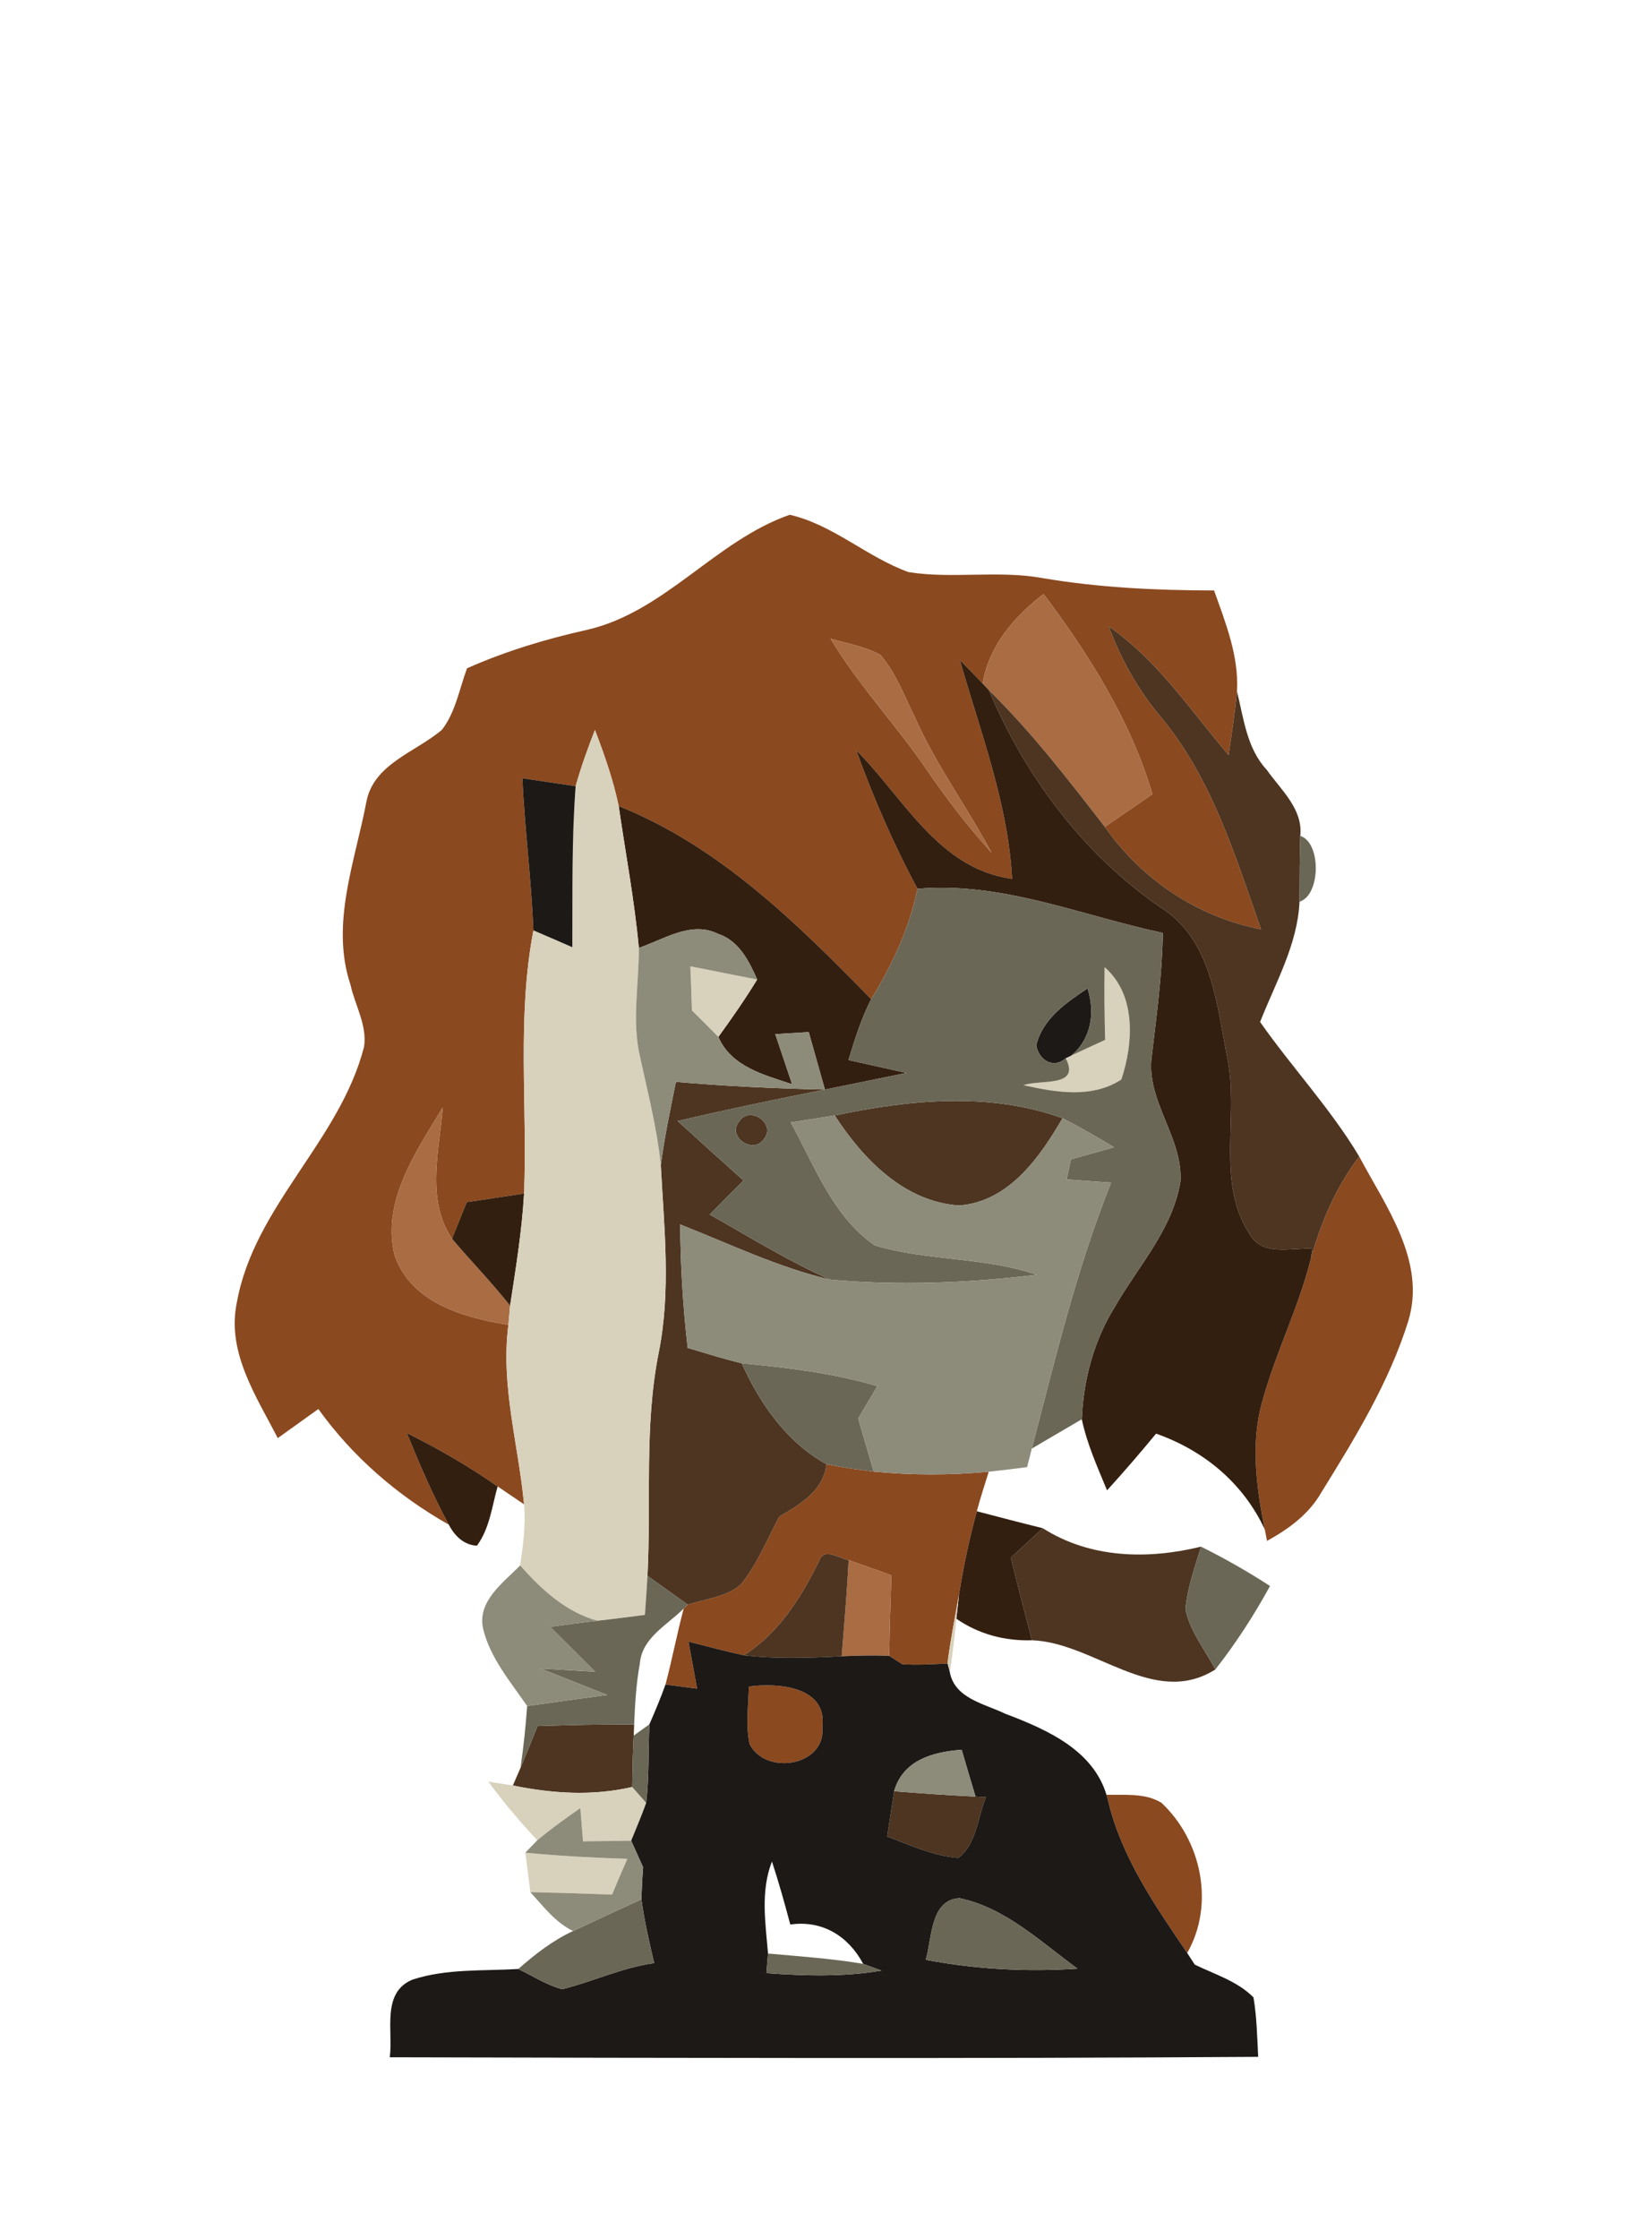 <?xml version="1.0" encoding="UTF-8" ?>
<!DOCTYPE svg PUBLIC "-//W3C//DTD SVG 1.1//EN" "http://www.w3.org/Graphics/SVG/1.1/DTD/svg11.dtd">
<svg width="155pt" height="210pt" viewBox="0 0 155 210" version="1.1" xmlns="http://www.w3.org/2000/svg">
<g id="#8b491fff">
<path fill="#8b491f" opacity="1.00" d=" M 55.09 59.07 C 62.39 57.39 67.14 50.70 74.10 48.28 C 78.18 49.22 81.35 52.26 85.25 53.66 C 89.38 54.31 93.62 53.47 97.76 54.21 C 103.09 55.12 108.50 55.37 113.91 55.38 C 114.99 58.41 116.25 61.54 116.06 64.83 C 115.87 66.84 115.57 68.83 115.27 70.82 C 111.71 66.63 108.61 61.93 104.03 58.75 C 105.16 61.79 106.75 64.66 108.84 67.15 C 113.67 72.90 115.88 80.21 118.32 87.16 C 112.35 86.00 107.14 82.51 103.66 77.55 C 105.15 76.53 106.64 75.50 108.13 74.48 C 106.07 67.57 102.20 61.43 97.91 55.71 C 95.15 57.85 92.79 60.56 92.20 64.11 C 91.50 63.37 90.78 62.63 90.06 61.90 C 91.98 68.67 94.58 75.33 94.96 82.43 C 88.02 81.47 84.81 74.83 80.33 70.36 C 81.94 74.82 83.84 79.17 86.08 83.36 C 85.32 87.07 83.71 90.50 81.74 93.71 C 74.77 86.58 67.48 79.37 58.05 75.60 C 57.54 73.16 56.71 70.79 55.82 68.46 C 55.14 70.20 54.51 71.95 54.01 73.74 C 52.34 73.49 50.68 73.24 49.01 72.99 C 49.24 77.76 49.85 82.50 50.05 87.26 C 48.48 95.43 49.50 103.70 49.17 111.94 C 47.38 112.21 45.58 112.48 43.79 112.75 C 43.33 113.89 42.87 115.04 42.41 116.18 C 39.94 112.49 41.22 107.95 41.54 103.87 C 39.05 108.00 35.80 112.62 37.01 117.69 C 38.54 122.21 43.50 123.57 47.70 124.26 C 46.96 129.93 48.64 135.48 49.17 141.09 C 48.34 140.53 47.52 139.97 46.69 139.41 C 43.98 137.52 41.12 135.87 38.17 134.40 C 39.36 137.32 40.60 140.23 42.11 143.00 C 37.31 140.28 33.09 136.64 29.87 132.15 C 28.60 133.06 27.33 133.97 26.06 134.88 C 24.04 130.95 21.25 126.82 22.22 122.17 C 23.84 113.11 31.90 107.00 34.16 98.17 C 34.46 96.15 33.30 94.27 32.88 92.34 C 30.99 86.66 33.31 80.82 34.37 75.23 C 35.04 71.63 39.01 70.55 41.47 68.44 C 42.75 66.78 43.10 64.61 43.82 62.68 C 47.44 61.07 51.23 59.93 55.09 59.07 M 77.93 59.90 C 80.53 64.25 84.05 67.94 86.89 72.11 C 88.77 74.85 90.79 77.50 93.02 79.96 C 90.72 75.66 87.79 71.70 85.81 67.21 C 84.83 65.24 84.06 63.11 82.60 61.42 C 81.15 60.64 79.50 60.35 77.93 59.90 Z" />
<path fill="#8b491f" opacity="1.00" d=" M 123.00 118.01 C 123.96 114.59 125.36 111.30 127.53 108.47 C 130.02 113.15 133.83 118.28 132.14 123.88 C 130.34 129.65 127.14 134.87 123.97 139.98 C 122.81 142.02 120.90 143.41 118.88 144.52 L 118.67 143.45 C 117.89 139.53 117.32 135.42 118.42 131.49 C 119.67 126.90 121.86 122.63 123.00 118.01 Z" />
<path fill="#8b491f" opacity="1.00" d=" M 77.55 137.33 C 79.01 137.63 80.49 137.84 81.98 138.02 C 85.56 138.37 89.18 138.37 92.77 138.03 C 92.38 139.26 91.99 140.49 91.65 141.74 C 90.95 144.30 90.40 146.91 89.98 149.54 C 89.60 151.69 89.17 153.84 88.90 156.02 C 87.48 156.09 86.07 156.18 84.66 156.09 C 84.35 155.89 83.74 155.50 83.43 155.30 C 83.47 152.79 83.55 150.27 83.63 147.75 C 82.31 147.25 80.96 146.80 79.62 146.32 C 78.73 146.17 77.28 145.06 76.84 146.43 C 75.15 149.85 73.09 153.15 69.79 155.25 C 68.05 154.87 66.33 154.41 64.60 153.97 C 64.87 155.44 65.14 156.91 65.41 158.38 C 64.42 158.25 63.43 158.12 62.44 157.99 C 63.07 155.62 63.52 153.22 64.15 150.86 L 64.53 150.50 C 66.21 149.94 68.17 149.80 69.53 148.58 C 71.06 146.68 71.98 144.38 73.11 142.24 C 75.08 141.09 77.25 139.83 77.55 137.33 Z" />
<path fill="#8b491f" opacity="1.00" d=" M 70.26 158.18 C 72.96 157.80 77.64 158.17 77.16 161.95 C 77.55 165.63 71.86 166.58 70.33 163.58 C 69.95 161.80 70.22 159.97 70.26 158.18 Z" />
<path fill="#8b491f" opacity="1.00" d=" M 103.82 168.33 C 105.53 168.37 107.43 168.14 108.97 169.08 C 112.73 172.60 114.00 178.59 111.39 183.17 C 108.38 178.74 105.26 174.25 103.98 168.96 L 103.82 168.33 Z" />
</g>
<g id="#a96c43ff">
<path fill="#a96c43" opacity="1.00" d=" M 92.20 64.11 C 92.79 60.56 95.15 57.85 97.91 55.71 C 102.20 61.43 106.07 67.57 108.13 74.48 C 106.64 75.50 105.15 76.53 103.66 77.55 C 100.22 73.12 96.79 68.66 92.78 64.73 L 92.20 64.11 Z" />
<path fill="#a96c43" opacity="1.00" d=" M 77.93 59.90 C 79.50 60.35 81.15 60.64 82.60 61.42 C 84.06 63.11 84.83 65.24 85.81 67.21 C 87.79 71.70 90.72 75.66 93.02 79.96 C 90.79 77.50 88.77 74.85 86.89 72.11 C 84.05 67.94 80.53 64.25 77.93 59.90 Z" />
<path fill="#a96c43" opacity="1.00" d=" M 37.01 117.69 C 35.80 112.62 39.05 108.00 41.54 103.87 C 41.22 107.95 39.94 112.49 42.41 116.18 C 44.20 118.30 46.14 120.28 47.86 122.46 C 47.82 122.91 47.74 123.81 47.70 124.26 C 43.50 123.57 38.54 122.21 37.01 117.69 Z" />
<path fill="#a96c43" opacity="1.00" d=" M 79.62 146.32 C 80.96 146.80 82.31 147.25 83.63 147.75 C 83.55 150.27 83.47 152.79 83.43 155.30 C 81.95 155.24 80.46 155.28 78.97 155.34 C 79.21 152.34 79.47 149.33 79.62 146.32 Z" />
</g>
<g id="#4d3521ff">
<path fill="#4d3521" opacity="1.00" d=" M 104.03 58.75 C 108.61 61.93 111.71 66.63 115.27 70.82 C 115.57 68.83 115.87 66.84 116.06 64.83 C 116.69 67.38 116.98 70.20 118.86 72.21 C 120.18 74.09 122.27 75.87 122.00 78.40 C 121.95 80.46 121.93 82.52 121.93 84.57 C 121.74 88.60 119.67 92.18 118.23 95.85 C 121.23 100.13 124.84 103.97 127.53 108.47 C 125.36 111.30 123.96 114.59 123.00 118.01 C 123.04 117.79 123.11 117.34 123.14 117.11 C 121.14 117.00 118.45 117.89 117.23 115.72 C 114.08 110.85 116.24 104.75 115.18 99.35 C 114.16 94.29 113.73 88.09 108.88 85.10 C 101.61 80.08 96.20 72.82 92.78 64.73 C 96.79 68.66 100.22 73.12 103.66 77.55 C 107.14 82.51 112.35 86.00 118.32 87.16 C 115.88 80.21 113.67 72.90 108.84 67.15 C 106.75 64.66 105.16 61.79 104.03 58.75 Z" />
<path fill="#4d3521" opacity="1.00" d=" M 63.42 101.47 C 68.07 101.87 72.73 102.09 77.40 102.19 C 72.78 103.11 68.17 104.06 63.58 105.14 C 65.63 107.01 67.69 108.87 69.76 110.72 C 68.70 111.78 67.64 112.84 66.59 113.91 C 70.32 116.01 73.97 118.29 77.90 120.02 C 73.01 118.87 68.47 116.67 63.82 114.84 C 63.84 118.71 64.08 122.58 64.52 126.42 C 66.20 126.92 67.88 127.45 69.59 127.86 C 71.32 131.67 73.80 135.26 77.55 137.33 C 77.25 139.83 75.08 141.09 73.11 142.24 C 71.98 144.38 71.06 146.68 69.53 148.58 C 68.17 149.80 66.21 149.94 64.53 150.50 C 63.27 149.59 62.01 148.70 60.75 147.80 C 61.11 140.83 60.43 133.78 61.80 126.88 C 62.97 121.07 62.31 115.15 62.00 109.30 C 62.34 106.66 62.89 104.07 63.42 101.47 Z" />
<path fill="#4d3521" opacity="1.00" d=" M 78.32 104.62 C 85.34 103.15 92.79 102.38 99.69 104.88 C 97.55 108.56 94.65 112.71 89.99 113.06 C 84.83 112.72 80.97 108.70 78.32 104.62 Z" />
<path fill="#4d3521" opacity="1.00" d=" M 69.35 105.18 C 70.34 103.66 72.85 105.37 71.68 106.82 C 70.69 108.33 68.18 106.62 69.35 105.18 Z" />
<path fill="#4d3521" opacity="1.00" d=" M 97.84 143.33 C 102.30 146.17 107.68 146.28 112.69 145.06 C 112.11 147.00 111.39 148.93 111.23 150.96 C 111.66 153.03 113.07 154.73 114.03 156.58 C 108.25 160.22 102.67 154.04 96.82 153.84 C 96.15 151.26 95.48 148.69 94.84 146.10 C 95.83 145.17 96.83 144.25 97.84 143.33 Z" />
<path fill="#4d3521" opacity="1.00" d=" M 76.84 146.43 C 77.28 145.06 78.73 146.17 79.62 146.32 C 79.47 149.33 79.21 152.34 78.97 155.34 C 75.91 155.50 72.84 155.61 69.79 155.25 C 73.09 153.15 75.15 149.85 76.84 146.43 Z" />
<path fill="#4d3521" opacity="1.00" d=" M 50.43 161.89 C 53.45 161.79 56.47 161.72 59.50 161.73 L 59.46 162.78 C 59.37 164.38 59.35 165.99 59.32 167.60 C 55.62 168.46 51.81 168.22 48.12 167.46 C 48.30 167.05 48.66 166.21 48.84 165.80 C 49.39 164.50 49.91 163.20 50.43 161.89 Z" />
<path fill="#4d3521" opacity="1.00" d=" M 83.89 168.00 C 86.43 168.20 88.98 168.38 91.53 168.50 L 92.51 168.56 C 91.72 170.45 91.64 172.95 89.92 174.25 C 87.58 174.07 85.41 173.07 83.24 172.24 C 83.46 170.83 83.68 169.41 83.89 168.00 Z" />
</g>
<g id="#331f10ff">
<path fill="#331f10" opacity="1.00" d=" M 90.06 61.90 C 90.78 62.63 91.50 63.37 92.20 64.11 L 92.78 64.73 C 96.20 72.82 101.61 80.08 108.88 85.10 C 113.73 88.09 114.16 94.29 115.18 99.35 C 116.24 104.75 114.08 110.85 117.23 115.72 C 118.45 117.89 121.14 117.00 123.14 117.11 C 123.11 117.34 123.04 117.79 123.00 118.01 C 121.86 122.63 119.67 126.90 118.42 131.49 C 117.32 135.42 117.89 139.53 118.67 143.45 C 116.65 139.10 112.96 136.04 108.47 134.46 C 106.98 136.27 105.45 138.04 103.87 139.78 C 102.97 137.60 101.99 135.43 101.50 133.11 C 101.65 129.40 102.64 125.71 104.61 122.55 C 106.80 118.74 110.01 115.31 110.75 110.84 C 111.02 106.68 107.46 103.22 108.07 99.01 C 108.52 95.19 109.05 91.36 109.10 87.50 C 101.47 85.88 94.04 82.67 86.08 83.36 C 83.84 79.17 81.94 74.82 80.33 70.36 C 84.81 74.83 88.02 81.47 94.96 82.43 C 94.58 75.33 91.98 68.67 90.06 61.90 Z" />
<path fill="#331f10" opacity="1.00" d=" M 58.05 75.60 C 67.48 79.37 74.77 86.58 81.74 93.71 C 80.81 95.52 80.20 97.47 79.61 99.42 C 81.42 99.82 83.23 100.23 85.05 100.63 C 82.50 101.15 79.95 101.67 77.40 102.19 C 76.89 100.39 76.39 98.60 75.88 96.80 C 75.09 96.85 73.53 96.94 72.74 96.99 C 73.27 98.55 73.79 100.12 74.32 101.69 C 71.68 100.81 68.61 100.05 67.40 97.25 C 68.67 95.50 69.91 93.72 71.04 91.87 C 70.28 90.12 69.31 88.21 67.36 87.58 C 64.85 86.34 62.29 88.11 59.94 88.90 C 59.53 84.44 58.69 80.03 58.05 75.60 Z" />
<path fill="#331f10" opacity="1.00" d=" M 43.79 112.75 C 45.58 112.48 47.38 112.21 49.17 111.94 C 48.97 115.47 48.39 118.96 47.86 122.46 C 46.14 120.28 44.20 118.30 42.41 116.18 C 42.87 115.04 43.33 113.89 43.79 112.75 Z" />
<path fill="#331f10" opacity="1.00" d=" M 38.17 134.40 C 41.12 135.87 43.98 137.52 46.69 139.41 C 46.16 141.29 45.94 143.35 44.75 144.97 C 43.52 144.91 42.65 144.04 42.11 143.00 C 40.60 140.23 39.36 137.32 38.17 134.40 Z" />
<path fill="#331f10" opacity="1.00" d=" M 89.98 149.54 C 90.40 146.91 90.95 144.30 91.65 141.74 C 93.71 142.28 95.77 142.82 97.84 143.33 C 96.83 144.25 95.83 145.17 94.84 146.10 C 95.48 148.69 96.15 151.26 96.82 153.84 C 94.28 153.92 91.83 153.27 89.73 151.82 C 89.80 151.25 89.92 150.11 89.98 149.54 Z" />
</g>
<g id="#d8d1bcff">
<path fill="#d8d1bc" opacity="1.00" d=" M 54.01 73.74 C 54.51 71.95 55.14 70.20 55.82 68.46 C 56.71 70.79 57.54 73.16 58.05 75.60 C 58.69 80.03 59.53 84.44 59.94 88.90 C 59.96 92.25 59.28 95.66 60.02 98.98 C 60.76 102.40 61.65 105.80 62.00 109.30 C 62.31 115.15 62.97 121.07 61.80 126.88 C 60.43 133.78 61.11 140.83 60.75 147.80 C 60.68 149.02 60.60 150.24 60.51 151.46 C 59.02 151.65 57.54 151.85 56.05 152.01 C 53.08 151.19 50.79 149.07 48.80 146.82 C 49.08 144.93 49.34 143.01 49.17 141.09 C 48.64 135.48 46.96 129.93 47.70 124.26 C 47.74 123.81 47.82 122.91 47.86 122.46 C 48.39 118.96 48.97 115.47 49.17 111.94 C 49.50 103.70 48.48 95.43 50.05 87.26 C 51.27 87.78 52.49 88.31 53.70 88.84 C 53.73 83.81 53.63 78.77 54.01 73.74 Z" />
<path fill="#d8d1bc" opacity="1.00" d=" M 64.77 90.63 C 66.85 91.05 68.95 91.45 71.04 91.87 C 69.91 93.72 68.67 95.50 67.40 97.25 C 66.58 96.41 65.75 95.59 64.92 94.77 C 64.88 93.39 64.83 92.01 64.77 90.63 Z" />
<path fill="#d8d1bc" opacity="1.00" d=" M 103.64 90.71 C 106.62 93.30 106.35 97.82 105.21 101.25 C 102.43 103.05 99.06 102.45 96.03 101.78 C 97.62 101.21 101.43 102.03 99.99 99.25 L 100.50 99.01 C 101.56 98.50 102.63 98.02 103.69 97.53 C 103.63 95.25 103.60 92.98 103.64 90.71 Z" />
<path fill="#d8d1bc" opacity="1.00" d=" M 88.90 156.02 C 89.17 153.84 89.60 151.69 89.98 149.54 C 89.92 150.11 89.80 151.25 89.73 151.82 C 89.57 153.50 89.37 155.18 89.12 156.85 L 88.90 156.02 Z" />
<path fill="#d8d1bc" opacity="1.00" d=" M 45.82 167.10 C 46.39 167.19 47.54 167.37 48.12 167.46 C 51.81 168.22 55.62 168.46 59.32 167.60 C 59.75 168.09 60.19 168.59 60.63 169.09 C 60.20 170.29 59.70 171.46 59.22 172.64 C 57.71 172.66 56.20 172.68 54.70 172.70 C 54.62 171.66 54.53 170.62 54.45 169.58 C 53.07 170.54 51.70 171.52 50.41 172.60 C 48.78 170.85 47.23 169.03 45.82 167.10 Z" />
<path fill="#d8d1bc" opacity="1.00" d=" M 49.29 173.76 C 52.47 174.07 55.66 174.24 58.86 174.34 C 58.37 175.45 57.90 176.57 57.43 177.69 C 54.88 177.60 52.32 177.52 49.76 177.46 C 49.65 176.54 49.41 174.69 49.29 173.76 Z" />
</g>
<g id="#1c1916ff">
<path fill="#1c1916" opacity="1.00" d=" M 49.01 72.99 C 50.68 73.24 52.34 73.49 54.01 73.74 C 53.63 78.77 53.73 83.81 53.70 88.84 C 52.49 88.31 51.27 87.78 50.05 87.26 C 49.85 82.50 49.24 77.76 49.01 72.99 Z" />
<path fill="#1c1916" opacity="1.00" d=" M 97.23 98.02 C 97.84 95.53 100.05 94.03 102.04 92.70 C 102.76 94.97 102.41 97.43 100.50 99.01 L 99.99 99.25 C 98.82 100.30 97.44 99.40 97.23 98.02 Z" />
<path fill="#1c1916" opacity="1.00" d=" M 64.60 153.97 C 66.33 154.41 68.05 154.87 69.79 155.25 C 72.84 155.61 75.91 155.50 78.97 155.34 C 80.46 155.28 81.95 155.24 83.43 155.30 C 83.74 155.50 84.35 155.89 84.66 156.09 C 86.07 156.18 87.48 156.09 88.90 156.02 L 89.12 156.85 C 89.59 159.31 92.38 159.79 94.29 160.72 C 98.33 162.25 102.95 164.27 103.98 168.96 C 105.26 174.25 108.38 178.74 111.39 183.17 C 111.57 183.44 111.92 183.99 112.10 184.26 C 113.98 185.18 116.11 185.81 117.61 187.34 C 117.92 189.17 117.95 191.04 118.05 192.91 C 90.89 193.09 63.73 193.01 36.57 192.95 C 36.90 190.49 35.77 186.91 38.67 185.68 C 41.86 184.62 45.31 184.87 48.63 184.67 C 49.98 185.32 51.28 186.17 52.74 186.57 C 55.64 185.85 58.39 184.53 61.38 184.12 C 60.91 182.14 60.46 180.16 60.18 178.14 C 60.21 177.14 60.26 176.13 60.34 175.13 C 59.97 174.30 59.59 173.47 59.22 172.64 C 59.70 171.46 60.20 170.29 60.63 169.09 C 60.91 166.64 60.82 164.17 60.93 161.72 C 61.47 160.49 61.99 159.25 62.44 157.99 C 63.43 158.12 64.42 158.25 65.41 158.38 C 65.14 156.91 64.87 155.44 64.60 153.97 M 70.26 158.18 C 70.22 159.97 69.95 161.80 70.33 163.58 C 71.86 166.58 77.55 165.63 77.16 161.95 C 77.64 158.17 72.96 157.80 70.26 158.18 M 83.89 168.00 C 83.68 169.41 83.46 170.83 83.24 172.24 C 85.41 173.07 87.58 174.07 89.92 174.25 C 91.64 172.95 91.72 170.45 92.51 168.56 L 91.53 168.50 C 91.09 167.04 90.65 165.57 90.23 164.11 C 87.53 164.31 84.73 165.07 83.89 168.00 M 72.06 183.22 C 72.02 183.68 71.95 184.60 71.91 185.06 C 75.51 185.32 79.14 185.43 82.71 184.82 C 82.28 184.66 81.42 184.35 80.99 184.19 C 79.60 181.58 77.15 180.07 74.15 180.50 C 73.62 178.51 73.07 176.54 72.43 174.59 C 71.34 177.36 71.82 180.35 72.06 183.22 M 86.86 183.81 C 91.55 184.70 96.33 184.96 101.10 184.64 C 97.65 182.13 94.32 178.92 90.03 178.03 C 87.28 178.16 87.45 181.83 86.86 183.81 Z" />
</g>
<g id="#6a6756ff">
<path fill="#6a6756" opacity="1.00" d=" M 122.00 78.40 C 123.99 79.03 123.91 83.97 121.93 84.57 C 121.93 82.52 121.95 80.46 122.00 78.40 Z" />
<path fill="#6a6756" opacity="1.00" d=" M 86.08 83.36 C 94.04 82.67 101.47 85.88 109.10 87.50 C 109.05 91.36 108.52 95.19 108.07 99.01 C 107.46 103.22 111.02 106.68 110.75 110.84 C 110.01 115.31 106.80 118.74 104.61 122.55 C 102.64 125.71 101.65 129.40 101.50 133.11 C 99.93 134.02 98.38 134.95 96.81 135.86 C 99.00 127.47 101.01 118.99 104.25 110.92 C 102.85 110.82 101.46 110.72 100.08 110.62 C 100.18 110.15 100.38 109.20 100.48 108.73 C 101.83 108.36 103.18 107.98 104.53 107.60 C 102.94 106.65 101.34 105.71 99.69 104.88 C 92.79 102.38 85.34 103.15 78.32 104.62 C 76.94 104.84 75.57 105.06 74.19 105.27 C 76.43 109.31 78.13 114.08 82.07 116.80 C 87.01 118.29 92.35 117.87 97.28 119.56 C 90.87 120.34 84.33 120.59 77.90 120.02 C 73.97 118.29 70.32 116.01 66.59 113.91 C 67.64 112.84 68.70 111.78 69.76 110.72 C 67.69 108.87 65.63 107.01 63.58 105.14 C 68.17 104.06 72.78 103.11 77.40 102.19 C 79.95 101.67 82.50 101.15 85.05 100.63 C 83.23 100.23 81.42 99.82 79.61 99.42 C 80.20 97.47 80.81 95.52 81.74 93.71 C 83.71 90.50 85.32 87.07 86.08 83.36 M 103.64 90.71 C 103.60 92.98 103.63 95.25 103.69 97.53 C 102.63 98.02 101.56 98.50 100.50 99.01 C 102.41 97.43 102.76 94.97 102.04 92.70 C 100.05 94.03 97.84 95.53 97.23 98.02 C 97.44 99.40 98.82 100.30 99.99 99.25 C 101.43 102.03 97.62 101.21 96.03 101.78 C 99.06 102.45 102.43 103.05 105.21 101.25 C 106.35 97.82 106.62 93.30 103.64 90.71 M 69.35 105.18 C 68.18 106.62 70.69 108.33 71.68 106.82 C 72.85 105.37 70.34 103.66 69.35 105.18 Z" />
<path fill="#6a6756" opacity="1.00" d=" M 69.59 127.86 C 73.87 128.27 78.17 128.77 82.32 130.01 C 81.71 131.02 81.11 132.03 80.52 133.04 C 81.00 134.70 81.49 136.36 81.98 138.02 C 80.49 137.84 79.01 137.63 77.55 137.33 C 73.80 135.26 71.32 131.67 69.59 127.86 Z" />
<path fill="#6a6756" opacity="1.00" d=" M 112.69 145.06 C 114.91 146.17 117.07 147.39 119.16 148.75 C 117.66 151.49 115.96 154.12 114.03 156.58 C 113.07 154.73 111.66 153.03 111.23 150.96 C 111.39 148.93 112.11 147.00 112.69 145.06 Z" />
<path fill="#6a6756" opacity="1.00" d=" M 60.75 147.80 C 62.01 148.70 63.27 149.59 64.53 150.50 L 64.15 150.86 C 62.63 152.40 60.24 153.59 60.04 155.99 C 59.69 157.88 59.58 159.81 59.50 161.73 C 56.47 161.72 53.45 161.79 50.43 161.89 C 49.91 163.20 49.39 164.50 48.84 165.80 C 49.12 163.87 49.32 161.94 49.46 160.01 C 51.96 159.65 54.46 159.31 56.97 158.97 C 54.88 158.14 52.80 157.32 50.72 156.49 C 52.43 156.59 54.13 156.69 55.84 156.79 C 54.43 155.39 53.03 153.98 51.62 152.58 C 53.10 152.38 54.57 152.18 56.05 152.01 C 57.54 151.85 59.02 151.65 60.51 151.46 C 60.60 150.24 60.68 149.02 60.75 147.80 Z" />
<path fill="#6a6756" opacity="1.00" d=" M 59.46 162.78 C 59.83 162.51 60.56 161.99 60.93 161.72 C 60.82 164.17 60.91 166.64 60.63 169.09 C 60.19 168.59 59.75 168.09 59.32 167.60 C 59.35 165.99 59.37 164.38 59.46 162.78 Z" />
<path fill="#6a6756" opacity="1.00" d=" M 53.77 181.11 C 55.90 180.11 58.03 179.11 60.18 178.14 C 60.46 180.16 60.91 182.14 61.38 184.12 C 58.39 184.53 55.64 185.85 52.74 186.57 C 51.28 186.17 49.98 185.32 48.63 184.67 C 50.20 183.29 51.86 181.99 53.77 181.11 Z" />
<path fill="#6a6756" opacity="1.00" d=" M 86.86 183.81 C 87.45 181.83 87.28 178.16 90.03 178.03 C 94.32 178.92 97.65 182.13 101.10 184.64 C 96.33 184.96 91.55 184.70 86.86 183.81 Z" />
<path fill="#6a6756" opacity="1.00" d=" M 72.06 183.22 C 75.04 183.49 78.04 183.69 80.99 184.19 C 81.42 184.35 82.28 184.66 82.71 184.82 C 79.14 185.43 75.51 185.32 71.91 185.06 C 71.95 184.60 72.02 183.68 72.06 183.22 Z" />
</g>
<g id="#8d8b7aff">
<path fill="#8d8b7a" opacity="1.00" d=" M 59.94 88.90 C 62.29 88.11 64.85 86.34 67.36 87.58 C 69.31 88.21 70.28 90.12 71.04 91.87 C 68.95 91.45 66.85 91.05 64.77 90.63 C 64.83 92.01 64.88 93.39 64.92 94.77 C 65.75 95.59 66.58 96.41 67.40 97.25 C 68.61 100.05 71.68 100.81 74.32 101.69 C 73.79 100.12 73.27 98.55 72.74 96.99 C 73.53 96.94 75.09 96.85 75.88 96.80 C 76.39 98.60 76.89 100.39 77.40 102.19 C 72.73 102.09 68.07 101.87 63.42 101.47 C 62.89 104.07 62.34 106.66 62.00 109.30 C 61.65 105.80 60.76 102.40 60.02 98.98 C 59.28 95.66 59.96 92.25 59.94 88.90 Z" />
<path fill="#8d8b7a" opacity="1.00" d=" M 74.19 105.27 C 75.57 105.06 76.94 104.84 78.32 104.62 C 80.97 108.70 84.83 112.72 89.99 113.06 C 94.65 112.71 97.55 108.56 99.69 104.88 C 101.34 105.71 102.94 106.65 104.53 107.60 C 103.18 107.98 101.83 108.36 100.48 108.73 C 100.38 109.20 100.18 110.15 100.08 110.62 C 101.46 110.72 102.85 110.82 104.25 110.92 C 101.01 118.99 99.00 127.47 96.81 135.86 C 96.70 136.30 96.48 137.17 96.37 137.60 C 95.17 137.76 93.97 137.90 92.77 138.03 C 89.18 138.37 85.56 138.37 81.98 138.02 C 81.49 136.36 81.00 134.70 80.52 133.04 C 81.11 132.03 81.71 131.02 82.32 130.01 C 78.17 128.77 73.87 128.27 69.59 127.86 C 67.88 127.45 66.20 126.92 64.52 126.42 C 64.08 122.58 63.84 118.71 63.82 114.84 C 68.47 116.67 73.01 118.87 77.90 120.02 C 84.33 120.59 90.87 120.34 97.28 119.56 C 92.35 117.87 87.01 118.29 82.07 116.80 C 78.13 114.08 76.43 109.31 74.19 105.27 Z" />
<path fill="#8d8b7a" opacity="1.00" d=" M 45.33 152.77 C 44.75 150.17 47.22 148.45 48.80 146.82 C 50.79 149.07 53.08 151.19 56.05 152.01 C 54.57 152.18 53.10 152.38 51.62 152.58 C 53.03 153.98 54.43 155.39 55.84 156.79 C 54.13 156.69 52.43 156.59 50.72 156.49 C 52.80 157.32 54.88 158.14 56.97 158.97 C 54.46 159.31 51.96 159.65 49.46 160.01 C 47.90 157.73 46.00 155.52 45.33 152.77 Z" />
<path fill="#8d8b7a" opacity="1.00" d=" M 83.89 168.00 C 84.73 165.07 87.53 164.31 90.23 164.11 C 90.65 165.57 91.09 167.04 91.53 168.50 C 88.98 168.38 86.43 168.20 83.89 168.00 Z" />
<path fill="#8d8b7a" opacity="1.00" d=" M 50.41 172.60 C 51.70 171.52 53.07 170.54 54.45 169.58 C 54.53 170.62 54.62 171.66 54.70 172.70 C 56.20 172.68 57.71 172.66 59.22 172.64 C 59.59 173.47 59.97 174.30 60.34 175.13 C 60.26 176.13 60.21 177.14 60.18 178.14 C 58.03 179.11 55.90 180.11 53.77 181.11 C 52.11 180.31 50.97 178.79 49.76 177.46 C 52.32 177.52 54.88 177.60 57.43 177.69 C 57.90 176.57 58.37 175.45 58.86 174.34 C 55.66 174.24 52.47 174.07 49.29 173.76 C 49.57 173.47 50.13 172.89 50.41 172.60 Z" />
</g>
</svg>
